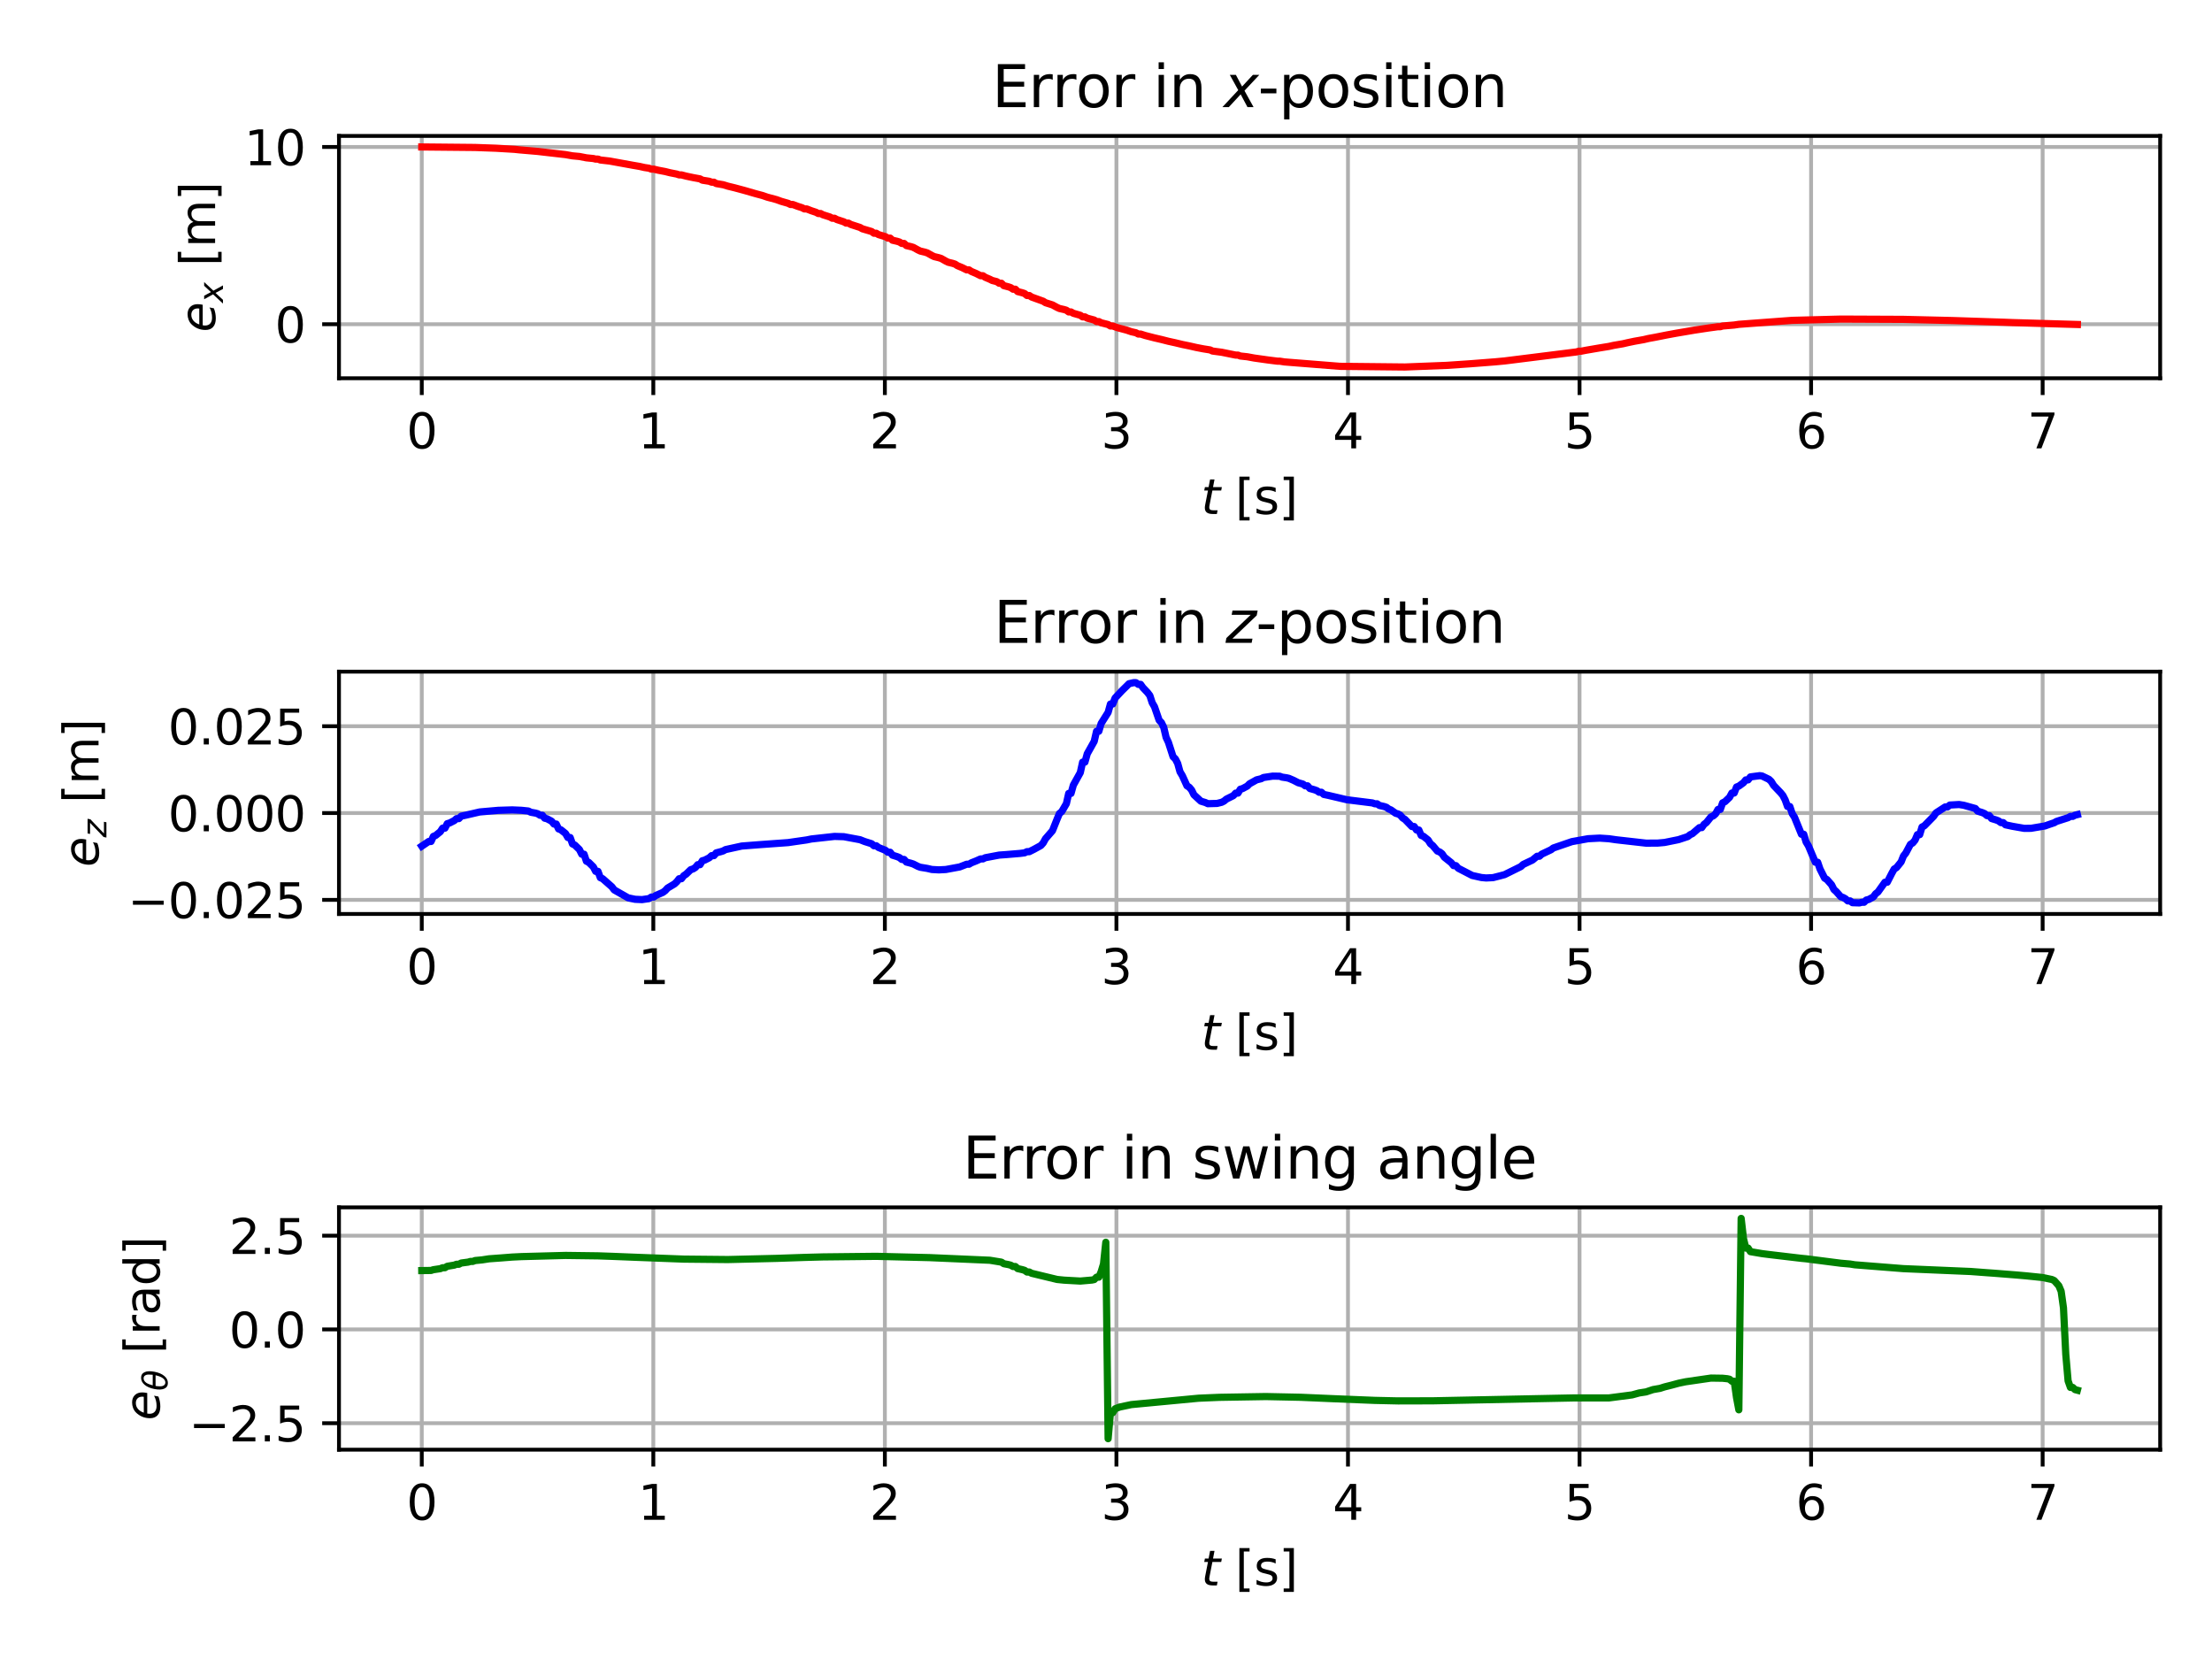 <?xml version="1.0" encoding="utf-8" standalone="no"?>
<!DOCTYPE svg PUBLIC "-//W3C//DTD SVG 1.1//EN"
  "http://www.w3.org/Graphics/SVG/1.1/DTD/svg11.dtd">
<svg xmlns:xlink="http://www.w3.org/1999/xlink" width="460.8pt" height="345.6pt" viewBox="0 0 460.8 345.6" xmlns="http://www.w3.org/2000/svg" version="1.1">
 <defs>
  <style type="text/css">*{stroke-linejoin: round; stroke-linecap: butt}</style>
 </defs>
 <g id="figure_1">
  <g id="patch_1">
   <path d="M 0 345.6 
L 460.8 345.6 
L 460.8 0 
L 0 0 
z
" style="fill: #ffffff"/>
  </g>
  <g id="axes_1">
   <g id="patch_2">
    <path d="M 70.616 78.797 
L 450 78.797 
L 450 28.32 
L 70.616 28.32 
z
" style="fill: #ffffff"/>
   </g>
   <g id="matplotlib.axis_1">
    <g id="xtick_1">
     <g id="line2d_1">
      <path d="M 87.861 78.797 
L 87.861 28.32 
" clip-path="url(#p0ee013ace6)" style="fill: none; stroke: #b0b0b0; stroke-width: 0.8; stroke-linecap: square"/>
     </g>
     <g id="line2d_2">
      <defs>
       <path id="mf0c0be186c" d="M 0 0 
L 0 3.5 
" style="stroke: #000000; stroke-width: 0.8"/>
      </defs>
      <g>
       <use xlink:href="#mf0c0be186c" x="87.861" y="78.797" style="stroke: #000000; stroke-width: 0.8"/>
      </g>
     </g>
     <g id="text_1">
      <!-- 0 -->
      <g transform="translate(84.679 93.396)scale(0.1 -0.1)">
       <defs>
        <path id="DejaVuSans-30" d="M 2034 4250 
Q 1547 4250 1301 3770 
Q 1056 3291 1056 2328 
Q 1056 1369 1301 889 
Q 1547 409 2034 409 
Q 2525 409 2770 889 
Q 3016 1369 3016 2328 
Q 3016 3291 2770 3770 
Q 2525 4250 2034 4250 
z
M 2034 4750 
Q 2819 4750 3233 4129 
Q 3647 3509 3647 2328 
Q 3647 1150 3233 529 
Q 2819 -91 2034 -91 
Q 1250 -91 836 529 
Q 422 1150 422 2328 
Q 422 3509 836 4129 
Q 1250 4750 2034 4750 
z
" transform="scale(0.016)"/>
       </defs>
       <use xlink:href="#DejaVuSans-30"/>
      </g>
     </g>
    </g>
    <g id="xtick_2">
     <g id="line2d_3">
      <path d="M 136.098 78.797 
L 136.098 28.32 
" clip-path="url(#p0ee013ace6)" style="fill: none; stroke: #b0b0b0; stroke-width: 0.8; stroke-linecap: square"/>
     </g>
     <g id="line2d_4">
      <g>
       <use xlink:href="#mf0c0be186c" x="136.098" y="78.797" style="stroke: #000000; stroke-width: 0.8"/>
      </g>
     </g>
     <g id="text_2">
      <!-- 1 -->
      <g transform="translate(132.916 93.396)scale(0.1 -0.1)">
       <defs>
        <path id="DejaVuSans-31" d="M 794 531 
L 1825 531 
L 1825 4091 
L 703 3866 
L 703 4441 
L 1819 4666 
L 2450 4666 
L 2450 531 
L 3481 531 
L 3481 0 
L 794 0 
L 794 531 
z
" transform="scale(0.016)"/>
       </defs>
       <use xlink:href="#DejaVuSans-31"/>
      </g>
     </g>
    </g>
    <g id="xtick_3">
     <g id="line2d_5">
      <path d="M 184.335 78.797 
L 184.335 28.32 
" clip-path="url(#p0ee013ace6)" style="fill: none; stroke: #b0b0b0; stroke-width: 0.8; stroke-linecap: square"/>
     </g>
     <g id="line2d_6">
      <g>
       <use xlink:href="#mf0c0be186c" x="184.335" y="78.797" style="stroke: #000000; stroke-width: 0.8"/>
      </g>
     </g>
     <g id="text_3">
      <!-- 2 -->
      <g transform="translate(181.153 93.396)scale(0.1 -0.1)">
       <defs>
        <path id="DejaVuSans-32" d="M 1228 531 
L 3431 531 
L 3431 0 
L 469 0 
L 469 531 
Q 828 903 1448 1529 
Q 2069 2156 2228 2338 
Q 2531 2678 2651 2914 
Q 2772 3150 2772 3378 
Q 2772 3750 2511 3984 
Q 2250 4219 1831 4219 
Q 1534 4219 1204 4116 
Q 875 4013 500 3803 
L 500 4441 
Q 881 4594 1212 4672 
Q 1544 4750 1819 4750 
Q 2544 4750 2975 4387 
Q 3406 4025 3406 3419 
Q 3406 3131 3298 2873 
Q 3191 2616 2906 2266 
Q 2828 2175 2409 1742 
Q 1991 1309 1228 531 
z
" transform="scale(0.016)"/>
       </defs>
       <use xlink:href="#DejaVuSans-32"/>
      </g>
     </g>
    </g>
    <g id="xtick_4">
     <g id="line2d_7">
      <path d="M 232.572 78.797 
L 232.572 28.32 
" clip-path="url(#p0ee013ace6)" style="fill: none; stroke: #b0b0b0; stroke-width: 0.8; stroke-linecap: square"/>
     </g>
     <g id="line2d_8">
      <g>
       <use xlink:href="#mf0c0be186c" x="232.572" y="78.797" style="stroke: #000000; stroke-width: 0.8"/>
      </g>
     </g>
     <g id="text_4">
      <!-- 3 -->
      <g transform="translate(229.39 93.396)scale(0.1 -0.1)">
       <defs>
        <path id="DejaVuSans-33" d="M 2597 2516 
Q 3050 2419 3304 2112 
Q 3559 1806 3559 1356 
Q 3559 666 3084 287 
Q 2609 -91 1734 -91 
Q 1441 -91 1130 -33 
Q 819 25 488 141 
L 488 750 
Q 750 597 1062 519 
Q 1375 441 1716 441 
Q 2309 441 2620 675 
Q 2931 909 2931 1356 
Q 2931 1769 2642 2001 
Q 2353 2234 1838 2234 
L 1294 2234 
L 1294 2753 
L 1863 2753 
Q 2328 2753 2575 2939 
Q 2822 3125 2822 3475 
Q 2822 3834 2567 4026 
Q 2313 4219 1838 4219 
Q 1578 4219 1281 4162 
Q 984 4106 628 3988 
L 628 4550 
Q 988 4650 1302 4700 
Q 1616 4750 1894 4750 
Q 2613 4750 3031 4423 
Q 3450 4097 3450 3541 
Q 3450 3153 3228 2886 
Q 3006 2619 2597 2516 
z
" transform="scale(0.016)"/>
       </defs>
       <use xlink:href="#DejaVuSans-33"/>
      </g>
     </g>
    </g>
    <g id="xtick_5">
     <g id="line2d_9">
      <path d="M 280.809 78.797 
L 280.809 28.32 
" clip-path="url(#p0ee013ace6)" style="fill: none; stroke: #b0b0b0; stroke-width: 0.8; stroke-linecap: square"/>
     </g>
     <g id="line2d_10">
      <g>
       <use xlink:href="#mf0c0be186c" x="280.809" y="78.797" style="stroke: #000000; stroke-width: 0.8"/>
      </g>
     </g>
     <g id="text_5">
      <!-- 4 -->
      <g transform="translate(277.627 93.396)scale(0.1 -0.1)">
       <defs>
        <path id="DejaVuSans-34" d="M 2419 4116 
L 825 1625 
L 2419 1625 
L 2419 4116 
z
M 2253 4666 
L 3047 4666 
L 3047 1625 
L 3713 1625 
L 3713 1100 
L 3047 1100 
L 3047 0 
L 2419 0 
L 2419 1100 
L 313 1100 
L 313 1709 
L 2253 4666 
z
" transform="scale(0.016)"/>
       </defs>
       <use xlink:href="#DejaVuSans-34"/>
      </g>
     </g>
    </g>
    <g id="xtick_6">
     <g id="line2d_11">
      <path d="M 329.046 78.797 
L 329.046 28.32 
" clip-path="url(#p0ee013ace6)" style="fill: none; stroke: #b0b0b0; stroke-width: 0.8; stroke-linecap: square"/>
     </g>
     <g id="line2d_12">
      <g>
       <use xlink:href="#mf0c0be186c" x="329.046" y="78.797" style="stroke: #000000; stroke-width: 0.8"/>
      </g>
     </g>
     <g id="text_6">
      <!-- 5 -->
      <g transform="translate(325.864 93.396)scale(0.1 -0.1)">
       <defs>
        <path id="DejaVuSans-35" d="M 691 4666 
L 3169 4666 
L 3169 4134 
L 1269 4134 
L 1269 2991 
Q 1406 3038 1543 3061 
Q 1681 3084 1819 3084 
Q 2600 3084 3056 2656 
Q 3513 2228 3513 1497 
Q 3513 744 3044 326 
Q 2575 -91 1722 -91 
Q 1428 -91 1123 -41 
Q 819 9 494 109 
L 494 744 
Q 775 591 1075 516 
Q 1375 441 1709 441 
Q 2250 441 2565 725 
Q 2881 1009 2881 1497 
Q 2881 1984 2565 2268 
Q 2250 2553 1709 2553 
Q 1456 2553 1204 2497 
Q 953 2441 691 2322 
L 691 4666 
z
" transform="scale(0.016)"/>
       </defs>
       <use xlink:href="#DejaVuSans-35"/>
      </g>
     </g>
    </g>
    <g id="xtick_7">
     <g id="line2d_13">
      <path d="M 377.283 78.797 
L 377.283 28.32 
" clip-path="url(#p0ee013ace6)" style="fill: none; stroke: #b0b0b0; stroke-width: 0.8; stroke-linecap: square"/>
     </g>
     <g id="line2d_14">
      <g>
       <use xlink:href="#mf0c0be186c" x="377.283" y="78.797" style="stroke: #000000; stroke-width: 0.8"/>
      </g>
     </g>
     <g id="text_7">
      <!-- 6 -->
      <g transform="translate(374.101 93.396)scale(0.1 -0.1)">
       <defs>
        <path id="DejaVuSans-36" d="M 2113 2584 
Q 1688 2584 1439 2293 
Q 1191 2003 1191 1497 
Q 1191 994 1439 701 
Q 1688 409 2113 409 
Q 2538 409 2786 701 
Q 3034 994 3034 1497 
Q 3034 2003 2786 2293 
Q 2538 2584 2113 2584 
z
M 3366 4563 
L 3366 3988 
Q 3128 4100 2886 4159 
Q 2644 4219 2406 4219 
Q 1781 4219 1451 3797 
Q 1122 3375 1075 2522 
Q 1259 2794 1537 2939 
Q 1816 3084 2150 3084 
Q 2853 3084 3261 2657 
Q 3669 2231 3669 1497 
Q 3669 778 3244 343 
Q 2819 -91 2113 -91 
Q 1303 -91 875 529 
Q 447 1150 447 2328 
Q 447 3434 972 4092 
Q 1497 4750 2381 4750 
Q 2619 4750 2861 4703 
Q 3103 4656 3366 4563 
z
" transform="scale(0.016)"/>
       </defs>
       <use xlink:href="#DejaVuSans-36"/>
      </g>
     </g>
    </g>
    <g id="xtick_8">
     <g id="line2d_15">
      <path d="M 425.52 78.797 
L 425.52 28.32 
" clip-path="url(#p0ee013ace6)" style="fill: none; stroke: #b0b0b0; stroke-width: 0.8; stroke-linecap: square"/>
     </g>
     <g id="line2d_16">
      <g>
       <use xlink:href="#mf0c0be186c" x="425.52" y="78.797" style="stroke: #000000; stroke-width: 0.8"/>
      </g>
     </g>
     <g id="text_8">
      <!-- 7 -->
      <g transform="translate(422.338 93.396)scale(0.1 -0.1)">
       <defs>
        <path id="DejaVuSans-37" d="M 525 4666 
L 3525 4666 
L 3525 4397 
L 1831 0 
L 1172 0 
L 2766 4134 
L 525 4134 
L 525 4666 
z
" transform="scale(0.016)"/>
       </defs>
       <use xlink:href="#DejaVuSans-37"/>
      </g>
     </g>
    </g>
    <g id="text_9">
     <!-- $t$ [s] -->
     <g transform="translate(250.208 107.074)scale(0.1 -0.1)">
      <defs>
       <path id="DejaVuSans-Oblique-74" d="M 2706 3500 
L 2619 3053 
L 1472 3053 
L 1100 1153 
Q 1081 1047 1072 975 
Q 1063 903 1063 863 
Q 1063 663 1183 572 
Q 1303 481 1569 481 
L 2150 481 
L 2053 0 
L 1503 0 
Q 991 0 739 200 
Q 488 400 488 806 
Q 488 878 497 964 
Q 506 1050 525 1153 
L 897 3053 
L 409 3053 
L 500 3500 
L 978 3500 
L 1172 4494 
L 1747 4494 
L 1556 3500 
L 2706 3500 
z
" transform="scale(0.016)"/>
       <path id="DejaVuSans-20" transform="scale(0.016)"/>
       <path id="DejaVuSans-5b" d="M 550 4863 
L 1875 4863 
L 1875 4416 
L 1125 4416 
L 1125 -397 
L 1875 -397 
L 1875 -844 
L 550 -844 
L 550 4863 
z
" transform="scale(0.016)"/>
       <path id="DejaVuSans-73" d="M 2834 3397 
L 2834 2853 
Q 2591 2978 2328 3040 
Q 2066 3103 1784 3103 
Q 1356 3103 1142 2972 
Q 928 2841 928 2578 
Q 928 2378 1081 2264 
Q 1234 2150 1697 2047 
L 1894 2003 
Q 2506 1872 2764 1633 
Q 3022 1394 3022 966 
Q 3022 478 2636 193 
Q 2250 -91 1575 -91 
Q 1294 -91 989 -36 
Q 684 19 347 128 
L 347 722 
Q 666 556 975 473 
Q 1284 391 1588 391 
Q 1994 391 2212 530 
Q 2431 669 2431 922 
Q 2431 1156 2273 1281 
Q 2116 1406 1581 1522 
L 1381 1569 
Q 847 1681 609 1914 
Q 372 2147 372 2553 
Q 372 3047 722 3315 
Q 1072 3584 1716 3584 
Q 2034 3584 2315 3537 
Q 2597 3491 2834 3397 
z
" transform="scale(0.016)"/>
       <path id="DejaVuSans-5d" d="M 1947 4863 
L 1947 -844 
L 622 -844 
L 622 -397 
L 1369 -397 
L 1369 4416 
L 622 4416 
L 622 4863 
L 1947 4863 
z
" transform="scale(0.016)"/>
      </defs>
      <use xlink:href="#DejaVuSans-Oblique-74" transform="translate(0 0.016)"/>
      <use xlink:href="#DejaVuSans-20" transform="translate(39.209 0.016)"/>
      <use xlink:href="#DejaVuSans-5b" transform="translate(70.996 0.016)"/>
      <use xlink:href="#DejaVuSans-73" transform="translate(110.01 0.016)"/>
      <use xlink:href="#DejaVuSans-5d" transform="translate(162.109 0.016)"/>
     </g>
    </g>
   </g>
   <g id="matplotlib.axis_2">
    <g id="ytick_1">
     <g id="line2d_17">
      <path d="M 70.616 67.539 
L 450 67.539 
" clip-path="url(#p0ee013ace6)" style="fill: none; stroke: #b0b0b0; stroke-width: 0.8; stroke-linecap: square"/>
     </g>
     <g id="line2d_18">
      <defs>
       <path id="m099d872173" d="M 0 0 
L -3.5 0 
" style="stroke: #000000; stroke-width: 0.8"/>
      </defs>
      <g>
       <use xlink:href="#m099d872173" x="70.616" y="67.539" style="stroke: #000000; stroke-width: 0.8"/>
      </g>
     </g>
     <g id="text_10">
      <!-- 0 -->
      <g transform="translate(57.254 71.338)scale(0.1 -0.1)">
       <use xlink:href="#DejaVuSans-30"/>
      </g>
     </g>
    </g>
    <g id="ytick_2">
     <g id="line2d_19">
      <path d="M 70.616 30.614 
L 450 30.614 
" clip-path="url(#p0ee013ace6)" style="fill: none; stroke: #b0b0b0; stroke-width: 0.8; stroke-linecap: square"/>
     </g>
     <g id="line2d_20">
      <g>
       <use xlink:href="#m099d872173" x="70.616" y="30.614" style="stroke: #000000; stroke-width: 0.8"/>
      </g>
     </g>
     <g id="text_11">
      <!-- 10 -->
      <g transform="translate(50.891 34.414)scale(0.1 -0.1)">
       <use xlink:href="#DejaVuSans-31"/>
       <use xlink:href="#DejaVuSans-30" x="63.623"/>
      </g>
     </g>
    </g>
    <g id="text_12">
     <!-- $e_x$ [m] -->
     <g transform="translate(44.811 69.209)rotate(-90)scale(0.1 -0.1)">
      <defs>
       <path id="DejaVuSans-Oblique-65" d="M 3078 2063 
Q 3088 2113 3092 2166 
Q 3097 2219 3097 2272 
Q 3097 2653 2873 2875 
Q 2650 3097 2266 3097 
Q 1838 3097 1509 2826 
Q 1181 2556 1013 2059 
L 3078 2063 
z
M 3578 1613 
L 903 1613 
Q 884 1494 878 1425 
Q 872 1356 872 1306 
Q 872 872 1139 634 
Q 1406 397 1894 397 
Q 2269 397 2603 481 
Q 2938 566 3225 728 
L 3116 159 
Q 2806 34 2476 -28 
Q 2147 -91 1806 -91 
Q 1078 -91 686 257 
Q 294 606 294 1247 
Q 294 1794 489 2264 
Q 684 2734 1063 3103 
Q 1306 3334 1642 3459 
Q 1978 3584 2356 3584 
Q 2950 3584 3301 3228 
Q 3653 2872 3653 2272 
Q 3653 2128 3634 1964 
Q 3616 1800 3578 1613 
z
" transform="scale(0.016)"/>
       <path id="DejaVuSans-Oblique-78" d="M 3841 3500 
L 2234 1784 
L 3219 0 
L 2559 0 
L 1819 1388 
L 531 0 
L -166 0 
L 1556 1844 
L 641 3500 
L 1300 3500 
L 1972 2234 
L 3144 3500 
L 3841 3500 
z
" transform="scale(0.016)"/>
       <path id="DejaVuSans-6d" d="M 3328 2828 
Q 3544 3216 3844 3400 
Q 4144 3584 4550 3584 
Q 5097 3584 5394 3201 
Q 5691 2819 5691 2113 
L 5691 0 
L 5113 0 
L 5113 2094 
Q 5113 2597 4934 2840 
Q 4756 3084 4391 3084 
Q 3944 3084 3684 2787 
Q 3425 2491 3425 1978 
L 3425 0 
L 2847 0 
L 2847 2094 
Q 2847 2600 2669 2842 
Q 2491 3084 2119 3084 
Q 1678 3084 1418 2786 
Q 1159 2488 1159 1978 
L 1159 0 
L 581 0 
L 581 3500 
L 1159 3500 
L 1159 2956 
Q 1356 3278 1631 3431 
Q 1906 3584 2284 3584 
Q 2666 3584 2933 3390 
Q 3200 3197 3328 2828 
z
" transform="scale(0.016)"/>
      </defs>
      <use xlink:href="#DejaVuSans-Oblique-65" transform="translate(0 0.016)"/>
      <use xlink:href="#DejaVuSans-Oblique-78" transform="translate(61.523 -16.391)scale(0.7)"/>
      <use xlink:href="#DejaVuSans-20" transform="translate(105.684 0.016)"/>
      <use xlink:href="#DejaVuSans-5b" transform="translate(137.471 0.016)"/>
      <use xlink:href="#DejaVuSans-6d" transform="translate(176.484 0.016)"/>
      <use xlink:href="#DejaVuSans-5d" transform="translate(273.896 0.016)"/>
     </g>
    </g>
   </g>
   <g id="line2d_21">
    <path d="M 87.861 30.614 
L 98.971 30.72 
L 103.318 30.878 
L 107.183 31.107 
L 108.149 31.211 
L 112.013 31.543 
L 113.945 31.767 
L 117.81 32.207 
L 119.259 32.464 
L 120.708 32.598 
L 122.157 32.879 
L 123.606 33.025 
L 124.089 33.144 
L 124.572 33.144 
L 125.055 33.328 
L 126.987 33.548 
L 131.818 34.424 
L 133.267 34.674 
L 134.233 34.894 
L 135.199 35.042 
L 135.682 35.231 
L 136.165 35.231 
L 137.131 35.462 
L 138.581 35.737 
L 139.547 35.979 
L 140.996 36.266 
L 141.479 36.434 
L 141.962 36.434 
L 142.928 36.689 
L 144.377 36.994 
L 145.826 37.261 
L 146.309 37.534 
L 147.758 37.765 
L 148.241 37.953 
L 148.724 37.953 
L 149.208 38.239 
L 150.657 38.483 
L 151.623 38.779 
L 153.072 39.133 
L 155.004 39.651 
L 157.419 40.349 
L 158.868 40.735 
L 159.835 41.072 
L 161.767 41.588 
L 162.733 41.939 
L 164.182 42.355 
L 164.665 42.596 
L 165.148 42.596 
L 166.114 42.962 
L 167.08 43.271 
L 167.563 43.521 
L 168.046 43.521 
L 169.012 43.9 
L 169.978 44.219 
L 170.462 44.477 
L 170.945 44.477 
L 171.428 44.737 
L 172.877 45.198 
L 173.36 45.463 
L 173.843 45.463 
L 174.326 45.731 
L 175.775 46.205 
L 176.258 46.478 
L 176.741 46.478 
L 177.224 46.753 
L 179.156 47.379 
L 179.639 47.66 
L 181.572 48.228 
L 182.055 48.586 
L 182.538 48.586 
L 183.021 48.874 
L 184.47 49.31 
L 184.953 49.602 
L 185.436 49.602 
L 185.919 50.043 
L 186.885 50.265 
L 187.368 50.414 
L 187.851 50.712 
L 188.334 50.712 
L 188.817 51.161 
L 189.783 51.387 
L 190.266 51.538 
L 191.232 52.07 
L 191.716 52.299 
L 192.682 52.528 
L 193.165 52.682 
L 194.131 53.222 
L 194.614 53.455 
L 195.58 53.688 
L 196.063 53.844 
L 197.029 54.392 
L 197.512 54.628 
L 198.478 54.865 
L 198.961 55.024 
L 199.444 55.341 
L 200.41 55.74 
L 201.376 56.222 
L 201.859 56.222 
L 202.343 56.545 
L 203.309 56.95 
L 204.275 57.439 
L 204.758 57.439 
L 205.241 57.767 
L 206.207 58.178 
L 206.69 58.426 
L 207.656 58.674 
L 208.139 59.005 
L 208.622 59.005 
L 209.105 59.503 
L 210.071 59.752 
L 210.554 59.918 
L 211.037 60.249 
L 211.52 60.249 
L 212.003 60.743 
L 212.97 60.989 
L 213.453 61.152 
L 213.936 61.558 
L 214.419 61.558 
L 214.902 61.88 
L 217.317 62.75 
L 217.8 63.06 
L 219.249 63.519 
L 220.215 64.043 
L 220.698 64.264 
L 221.664 64.482 
L 222.147 64.627 
L 222.63 64.984 
L 223.113 64.984 
L 223.597 65.264 
L 225.046 65.677 
L 225.529 66.014 
L 226.012 66.014 
L 226.495 66.28 
L 227.944 66.67 
L 228.427 66.989 
L 228.91 66.989 
L 229.393 67.239 
L 230.842 67.607 
L 231.325 67.908 
L 231.808 67.908 
L 232.774 68.261 
L 234.707 68.773 
L 235.673 69.104 
L 236.639 69.32 
L 237.122 69.584 
L 237.605 69.584 
L 238.571 69.894 
L 240.503 70.39 
L 241.952 70.725 
L 243.401 71.095 
L 244.851 71.41 
L 246.3 71.759 
L 247.749 72.055 
L 249.198 72.385 
L 250.647 72.665 
L 252.096 72.898 
L 252.579 73.126 
L 254.511 73.383 
L 257.41 73.97 
L 257.893 73.97 
L 258.376 74.163 
L 259.825 74.319 
L 261.274 74.586 
L 264.172 74.992 
L 266.105 75.236 
L 266.588 75.236 
L 267.554 75.393 
L 279.147 76.313 
L 292.672 76.453 
L 301.367 76.113 
L 306.197 75.786 
L 311.511 75.373 
L 313.443 75.19 
L 328.417 73.313 
L 328.9 73.16 
L 329.384 73.16 
L 330.35 72.971 
L 333.248 72.475 
L 335.18 72.161 
L 336.146 71.946 
L 338.078 71.615 
L 339.044 71.39 
L 340.494 71.087 
L 342.426 70.744 
L 343.392 70.516 
L 344.841 70.252 
L 347.256 69.772 
L 349.188 69.417 
L 353.053 68.76 
L 355.951 68.322 
L 357.883 68.059 
L 358.366 68.059 
L 358.849 67.912 
L 361.265 67.708 
L 362.231 67.562 
L 373.341 66.737 
L 383.485 66.473 
L 396.527 66.531 
L 406.671 66.773 
L 417.298 67.125 
L 419.23 67.2 
L 432.755 67.596 
L 432.755 67.596 
" clip-path="url(#p0ee013ace6)" style="fill: none; stroke: #ff0000; stroke-width: 1.5; stroke-linecap: square"/>
   </g>
   <g id="patch_3">
    <path d="M 70.616 78.797 
L 70.616 28.32 
" style="fill: none; stroke: #000000; stroke-width: 0.8; stroke-linejoin: miter; stroke-linecap: square"/>
   </g>
   <g id="patch_4">
    <path d="M 450 78.797 
L 450 28.32 
" style="fill: none; stroke: #000000; stroke-width: 0.8; stroke-linejoin: miter; stroke-linecap: square"/>
   </g>
   <g id="patch_5">
    <path d="M 70.616 78.797 
L 450 78.797 
" style="fill: none; stroke: #000000; stroke-width: 0.8; stroke-linejoin: miter; stroke-linecap: square"/>
   </g>
   <g id="patch_6">
    <path d="M 70.616 28.32 
L 450 28.32 
" style="fill: none; stroke: #000000; stroke-width: 0.8; stroke-linejoin: miter; stroke-linecap: square"/>
   </g>
   <g id="text_13">
    <!-- Error in $x$-position -->
    <g transform="translate(206.668 22.32)scale(0.12 -0.12)">
     <defs>
      <path id="DejaVuSans-45" d="M 628 4666 
L 3578 4666 
L 3578 4134 
L 1259 4134 
L 1259 2753 
L 3481 2753 
L 3481 2222 
L 1259 2222 
L 1259 531 
L 3634 531 
L 3634 0 
L 628 0 
L 628 4666 
z
" transform="scale(0.016)"/>
      <path id="DejaVuSans-72" d="M 2631 2963 
Q 2534 3019 2420 3045 
Q 2306 3072 2169 3072 
Q 1681 3072 1420 2755 
Q 1159 2438 1159 1844 
L 1159 0 
L 581 0 
L 581 3500 
L 1159 3500 
L 1159 2956 
Q 1341 3275 1631 3429 
Q 1922 3584 2338 3584 
Q 2397 3584 2469 3576 
Q 2541 3569 2628 3553 
L 2631 2963 
z
" transform="scale(0.016)"/>
      <path id="DejaVuSans-6f" d="M 1959 3097 
Q 1497 3097 1228 2736 
Q 959 2375 959 1747 
Q 959 1119 1226 758 
Q 1494 397 1959 397 
Q 2419 397 2687 759 
Q 2956 1122 2956 1747 
Q 2956 2369 2687 2733 
Q 2419 3097 1959 3097 
z
M 1959 3584 
Q 2709 3584 3137 3096 
Q 3566 2609 3566 1747 
Q 3566 888 3137 398 
Q 2709 -91 1959 -91 
Q 1206 -91 779 398 
Q 353 888 353 1747 
Q 353 2609 779 3096 
Q 1206 3584 1959 3584 
z
" transform="scale(0.016)"/>
      <path id="DejaVuSans-69" d="M 603 3500 
L 1178 3500 
L 1178 0 
L 603 0 
L 603 3500 
z
M 603 4863 
L 1178 4863 
L 1178 4134 
L 603 4134 
L 603 4863 
z
" transform="scale(0.016)"/>
      <path id="DejaVuSans-6e" d="M 3513 2113 
L 3513 0 
L 2938 0 
L 2938 2094 
Q 2938 2591 2744 2837 
Q 2550 3084 2163 3084 
Q 1697 3084 1428 2787 
Q 1159 2491 1159 1978 
L 1159 0 
L 581 0 
L 581 3500 
L 1159 3500 
L 1159 2956 
Q 1366 3272 1645 3428 
Q 1925 3584 2291 3584 
Q 2894 3584 3203 3211 
Q 3513 2838 3513 2113 
z
" transform="scale(0.016)"/>
      <path id="DejaVuSans-2d" d="M 313 2009 
L 1997 2009 
L 1997 1497 
L 313 1497 
L 313 2009 
z
" transform="scale(0.016)"/>
      <path id="DejaVuSans-70" d="M 1159 525 
L 1159 -1331 
L 581 -1331 
L 581 3500 
L 1159 3500 
L 1159 2969 
Q 1341 3281 1617 3432 
Q 1894 3584 2278 3584 
Q 2916 3584 3314 3078 
Q 3713 2572 3713 1747 
Q 3713 922 3314 415 
Q 2916 -91 2278 -91 
Q 1894 -91 1617 61 
Q 1341 213 1159 525 
z
M 3116 1747 
Q 3116 2381 2855 2742 
Q 2594 3103 2138 3103 
Q 1681 3103 1420 2742 
Q 1159 2381 1159 1747 
Q 1159 1113 1420 752 
Q 1681 391 2138 391 
Q 2594 391 2855 752 
Q 3116 1113 3116 1747 
z
" transform="scale(0.016)"/>
      <path id="DejaVuSans-74" d="M 1172 4494 
L 1172 3500 
L 2356 3500 
L 2356 3053 
L 1172 3053 
L 1172 1153 
Q 1172 725 1289 603 
Q 1406 481 1766 481 
L 2356 481 
L 2356 0 
L 1766 0 
Q 1100 0 847 248 
Q 594 497 594 1153 
L 594 3053 
L 172 3053 
L 172 3500 
L 594 3500 
L 594 4494 
L 1172 4494 
z
" transform="scale(0.016)"/>
     </defs>
     <use xlink:href="#DejaVuSans-45" transform="translate(0 0.016)"/>
     <use xlink:href="#DejaVuSans-72" transform="translate(63.184 0.016)"/>
     <use xlink:href="#DejaVuSans-72" transform="translate(104.297 0.016)"/>
     <use xlink:href="#DejaVuSans-6f" transform="translate(145.41 0.016)"/>
     <use xlink:href="#DejaVuSans-72" transform="translate(206.592 0.016)"/>
     <use xlink:href="#DejaVuSans-20" transform="translate(247.705 0.016)"/>
     <use xlink:href="#DejaVuSans-69" transform="translate(279.492 0.016)"/>
     <use xlink:href="#DejaVuSans-6e" transform="translate(307.275 0.016)"/>
     <use xlink:href="#DejaVuSans-20" transform="translate(370.654 0.016)"/>
     <use xlink:href="#DejaVuSans-Oblique-78" transform="translate(402.441 0.016)"/>
     <use xlink:href="#DejaVuSans-2d" transform="translate(461.621 0.016)"/>
     <use xlink:href="#DejaVuSans-70" transform="translate(497.705 0.016)"/>
     <use xlink:href="#DejaVuSans-6f" transform="translate(561.182 0.016)"/>
     <use xlink:href="#DejaVuSans-73" transform="translate(622.363 0.016)"/>
     <use xlink:href="#DejaVuSans-69" transform="translate(674.463 0.016)"/>
     <use xlink:href="#DejaVuSans-74" transform="translate(702.246 0.016)"/>
     <use xlink:href="#DejaVuSans-69" transform="translate(741.455 0.016)"/>
     <use xlink:href="#DejaVuSans-6f" transform="translate(769.238 0.016)"/>
     <use xlink:href="#DejaVuSans-6e" transform="translate(830.42 0.016)"/>
    </g>
   </g>
  </g>
  <g id="axes_2">
   <g id="patch_7">
    <path d="M 70.616 190.398 
L 450 190.398 
L 450 139.92 
L 70.616 139.92 
z
" style="fill: #ffffff"/>
   </g>
   <g id="matplotlib.axis_3">
    <g id="xtick_9">
     <g id="line2d_22">
      <path d="M 87.861 190.398 
L 87.861 139.92 
" clip-path="url(#p4071f5de18)" style="fill: none; stroke: #b0b0b0; stroke-width: 0.8; stroke-linecap: square"/>
     </g>
     <g id="line2d_23">
      <g>
       <use xlink:href="#mf0c0be186c" x="87.861" y="190.398" style="stroke: #000000; stroke-width: 0.8"/>
      </g>
     </g>
     <g id="text_14">
      <!-- 0 -->
      <g transform="translate(84.679 204.996)scale(0.1 -0.1)">
       <use xlink:href="#DejaVuSans-30"/>
      </g>
     </g>
    </g>
    <g id="xtick_10">
     <g id="line2d_24">
      <path d="M 136.098 190.398 
L 136.098 139.92 
" clip-path="url(#p4071f5de18)" style="fill: none; stroke: #b0b0b0; stroke-width: 0.8; stroke-linecap: square"/>
     </g>
     <g id="line2d_25">
      <g>
       <use xlink:href="#mf0c0be186c" x="136.098" y="190.398" style="stroke: #000000; stroke-width: 0.8"/>
      </g>
     </g>
     <g id="text_15">
      <!-- 1 -->
      <g transform="translate(132.916 204.996)scale(0.1 -0.1)">
       <use xlink:href="#DejaVuSans-31"/>
      </g>
     </g>
    </g>
    <g id="xtick_11">
     <g id="line2d_26">
      <path d="M 184.335 190.398 
L 184.335 139.92 
" clip-path="url(#p4071f5de18)" style="fill: none; stroke: #b0b0b0; stroke-width: 0.8; stroke-linecap: square"/>
     </g>
     <g id="line2d_27">
      <g>
       <use xlink:href="#mf0c0be186c" x="184.335" y="190.398" style="stroke: #000000; stroke-width: 0.8"/>
      </g>
     </g>
     <g id="text_16">
      <!-- 2 -->
      <g transform="translate(181.153 204.996)scale(0.1 -0.1)">
       <use xlink:href="#DejaVuSans-32"/>
      </g>
     </g>
    </g>
    <g id="xtick_12">
     <g id="line2d_28">
      <path d="M 232.572 190.398 
L 232.572 139.92 
" clip-path="url(#p4071f5de18)" style="fill: none; stroke: #b0b0b0; stroke-width: 0.8; stroke-linecap: square"/>
     </g>
     <g id="line2d_29">
      <g>
       <use xlink:href="#mf0c0be186c" x="232.572" y="190.398" style="stroke: #000000; stroke-width: 0.8"/>
      </g>
     </g>
     <g id="text_17">
      <!-- 3 -->
      <g transform="translate(229.39 204.996)scale(0.1 -0.1)">
       <use xlink:href="#DejaVuSans-33"/>
      </g>
     </g>
    </g>
    <g id="xtick_13">
     <g id="line2d_30">
      <path d="M 280.809 190.398 
L 280.809 139.92 
" clip-path="url(#p4071f5de18)" style="fill: none; stroke: #b0b0b0; stroke-width: 0.8; stroke-linecap: square"/>
     </g>
     <g id="line2d_31">
      <g>
       <use xlink:href="#mf0c0be186c" x="280.809" y="190.398" style="stroke: #000000; stroke-width: 0.8"/>
      </g>
     </g>
     <g id="text_18">
      <!-- 4 -->
      <g transform="translate(277.627 204.996)scale(0.1 -0.1)">
       <use xlink:href="#DejaVuSans-34"/>
      </g>
     </g>
    </g>
    <g id="xtick_14">
     <g id="line2d_32">
      <path d="M 329.046 190.398 
L 329.046 139.92 
" clip-path="url(#p4071f5de18)" style="fill: none; stroke: #b0b0b0; stroke-width: 0.8; stroke-linecap: square"/>
     </g>
     <g id="line2d_33">
      <g>
       <use xlink:href="#mf0c0be186c" x="329.046" y="190.398" style="stroke: #000000; stroke-width: 0.8"/>
      </g>
     </g>
     <g id="text_19">
      <!-- 5 -->
      <g transform="translate(325.864 204.996)scale(0.1 -0.1)">
       <use xlink:href="#DejaVuSans-35"/>
      </g>
     </g>
    </g>
    <g id="xtick_15">
     <g id="line2d_34">
      <path d="M 377.283 190.398 
L 377.283 139.92 
" clip-path="url(#p4071f5de18)" style="fill: none; stroke: #b0b0b0; stroke-width: 0.8; stroke-linecap: square"/>
     </g>
     <g id="line2d_35">
      <g>
       <use xlink:href="#mf0c0be186c" x="377.283" y="190.398" style="stroke: #000000; stroke-width: 0.8"/>
      </g>
     </g>
     <g id="text_20">
      <!-- 6 -->
      <g transform="translate(374.101 204.996)scale(0.1 -0.1)">
       <use xlink:href="#DejaVuSans-36"/>
      </g>
     </g>
    </g>
    <g id="xtick_16">
     <g id="line2d_36">
      <path d="M 425.52 190.398 
L 425.52 139.92 
" clip-path="url(#p4071f5de18)" style="fill: none; stroke: #b0b0b0; stroke-width: 0.8; stroke-linecap: square"/>
     </g>
     <g id="line2d_37">
      <g>
       <use xlink:href="#mf0c0be186c" x="425.52" y="190.398" style="stroke: #000000; stroke-width: 0.8"/>
      </g>
     </g>
     <g id="text_21">
      <!-- 7 -->
      <g transform="translate(422.338 204.996)scale(0.1 -0.1)">
       <use xlink:href="#DejaVuSans-37"/>
      </g>
     </g>
    </g>
    <g id="text_22">
     <!-- $t$ [s] -->
     <g transform="translate(250.208 218.674)scale(0.1 -0.1)">
      <use xlink:href="#DejaVuSans-Oblique-74" transform="translate(0 0.016)"/>
      <use xlink:href="#DejaVuSans-20" transform="translate(39.209 0.016)"/>
      <use xlink:href="#DejaVuSans-5b" transform="translate(70.996 0.016)"/>
      <use xlink:href="#DejaVuSans-73" transform="translate(110.01 0.016)"/>
      <use xlink:href="#DejaVuSans-5d" transform="translate(162.109 0.016)"/>
     </g>
    </g>
   </g>
   <g id="matplotlib.axis_4">
    <g id="ytick_3">
     <g id="line2d_38">
      <path d="M 70.616 187.458 
L 450 187.458 
" clip-path="url(#p4071f5de18)" style="fill: none; stroke: #b0b0b0; stroke-width: 0.8; stroke-linecap: square"/>
     </g>
     <g id="line2d_39">
      <g>
       <use xlink:href="#m099d872173" x="70.616" y="187.458" style="stroke: #000000; stroke-width: 0.8"/>
      </g>
     </g>
     <g id="text_23">
      <!-- −0.025 -->
      <g transform="translate(26.608 191.257)scale(0.1 -0.1)">
       <defs>
        <path id="DejaVuSans-2212" d="M 678 2272 
L 4684 2272 
L 4684 1741 
L 678 1741 
L 678 2272 
z
" transform="scale(0.016)"/>
        <path id="DejaVuSans-2e" d="M 684 794 
L 1344 794 
L 1344 0 
L 684 0 
L 684 794 
z
" transform="scale(0.016)"/>
       </defs>
       <use xlink:href="#DejaVuSans-2212"/>
       <use xlink:href="#DejaVuSans-30" x="83.789"/>
       <use xlink:href="#DejaVuSans-2e" x="147.412"/>
       <use xlink:href="#DejaVuSans-30" x="179.199"/>
       <use xlink:href="#DejaVuSans-32" x="242.822"/>
       <use xlink:href="#DejaVuSans-35" x="306.445"/>
      </g>
     </g>
    </g>
    <g id="ytick_4">
     <g id="line2d_40">
      <path d="M 70.616 169.37 
L 450 169.37 
" clip-path="url(#p4071f5de18)" style="fill: none; stroke: #b0b0b0; stroke-width: 0.8; stroke-linecap: square"/>
     </g>
     <g id="line2d_41">
      <g>
       <use xlink:href="#m099d872173" x="70.616" y="169.37" style="stroke: #000000; stroke-width: 0.8"/>
      </g>
     </g>
     <g id="text_24">
      <!-- 0.000 -->
      <g transform="translate(34.988 173.169)scale(0.1 -0.1)">
       <use xlink:href="#DejaVuSans-30"/>
       <use xlink:href="#DejaVuSans-2e" x="63.623"/>
       <use xlink:href="#DejaVuSans-30" x="95.41"/>
       <use xlink:href="#DejaVuSans-30" x="159.033"/>
       <use xlink:href="#DejaVuSans-30" x="222.656"/>
      </g>
     </g>
    </g>
    <g id="ytick_5">
     <g id="line2d_42">
      <path d="M 70.616 151.283 
L 450 151.283 
" clip-path="url(#p4071f5de18)" style="fill: none; stroke: #b0b0b0; stroke-width: 0.8; stroke-linecap: square"/>
     </g>
     <g id="line2d_43">
      <g>
       <use xlink:href="#m099d872173" x="70.616" y="151.283" style="stroke: #000000; stroke-width: 0.8"/>
      </g>
     </g>
     <g id="text_25">
      <!-- 0.025 -->
      <g transform="translate(34.988 155.082)scale(0.1 -0.1)">
       <use xlink:href="#DejaVuSans-30"/>
       <use xlink:href="#DejaVuSans-2e" x="63.623"/>
       <use xlink:href="#DejaVuSans-30" x="95.41"/>
       <use xlink:href="#DejaVuSans-32" x="159.033"/>
       <use xlink:href="#DejaVuSans-35" x="222.656"/>
      </g>
     </g>
    </g>
    <g id="text_26">
     <!-- $e_z$ [m] -->
     <g transform="translate(20.529 180.609)rotate(-90)scale(0.1 -0.1)">
      <defs>
       <path id="DejaVuSans-Oblique-7a" d="M 744 3500 
L 3475 3500 
L 3372 2975 
L 738 459 
L 2913 459 
L 2822 0 
L -19 0 
L 84 525 
L 2719 3041 
L 653 3041 
L 744 3500 
z
" transform="scale(0.016)"/>
      </defs>
      <use xlink:href="#DejaVuSans-Oblique-65" transform="translate(0 0.016)"/>
      <use xlink:href="#DejaVuSans-Oblique-7a" transform="translate(61.523 -16.391)scale(0.7)"/>
      <use xlink:href="#DejaVuSans-20" transform="translate(101.001 0.016)"/>
      <use xlink:href="#DejaVuSans-5b" transform="translate(132.788 0.016)"/>
      <use xlink:href="#DejaVuSans-6d" transform="translate(171.802 0.016)"/>
      <use xlink:href="#DejaVuSans-5d" transform="translate(269.214 0.016)"/>
     </g>
    </g>
   </g>
   <g id="line2d_44">
    <path d="M 87.861 176.271 
L 89.31 175.294 
L 89.793 175.294 
L 90.276 174.237 
L 90.759 174.039 
L 91.725 173.254 
L 92.208 172.519 
L 92.691 172.519 
L 93.174 171.581 
L 93.657 171.444 
L 94.623 170.951 
L 95.106 170.533 
L 95.589 170.533 
L 96.073 170.024 
L 97.039 169.817 
L 99.937 169.144 
L 103.801 168.805 
L 106.7 168.716 
L 108.632 168.799 
L 110.081 168.949 
L 110.564 169.204 
L 111.53 169.378 
L 112.013 169.513 
L 112.496 169.833 
L 112.979 169.833 
L 113.462 170.441 
L 113.945 170.558 
L 114.911 171.073 
L 115.394 171.661 
L 115.877 171.661 
L 116.36 172.676 
L 116.843 172.86 
L 117.81 173.635 
L 118.293 174.469 
L 118.776 174.469 
L 119.259 175.807 
L 119.742 176.038 
L 120.708 176.982 
L 121.191 177.947 
L 121.674 177.947 
L 122.157 179.401 
L 122.64 179.642 
L 123.606 180.594 
L 124.089 181.52 
L 124.572 181.52 
L 125.055 182.835 
L 125.538 183.043 
L 127.47 184.745 
L 127.954 185.386 
L 130.852 187.037 
L 132.301 187.339 
L 133.75 187.404 
L 135.199 187.195 
L 135.682 186.876 
L 136.165 186.876 
L 136.648 186.536 
L 138.097 185.9 
L 138.581 185.533 
L 139.064 185.003 
L 140.513 184.135 
L 140.996 183.678 
L 141.479 183.053 
L 141.962 183.053 
L 142.445 182.42 
L 142.928 182.103 
L 143.894 181.168 
L 144.377 181.015 
L 144.86 180.714 
L 145.343 180.129 
L 145.826 180.129 
L 146.309 179.309 
L 146.792 179.181 
L 147.758 178.691 
L 148.241 178.246 
L 148.724 178.246 
L 149.208 177.665 
L 150.174 177.413 
L 150.657 177.259 
L 151.14 176.985 
L 154.521 176.245 
L 158.385 175.946 
L 164.182 175.529 
L 165.631 175.318 
L 168.046 174.972 
L 169.012 174.774 
L 173.843 174.24 
L 175.775 174.297 
L 179.156 174.926 
L 180.122 175.306 
L 181.572 175.76 
L 182.055 176.187 
L 182.538 176.187 
L 183.021 176.555 
L 184.47 177.138 
L 184.953 177.539 
L 185.436 177.539 
L 185.919 178.148 
L 186.885 178.45 
L 187.368 178.648 
L 187.851 179.036 
L 188.334 179.036 
L 188.817 179.584 
L 189.783 179.837 
L 190.266 179.997 
L 191.232 180.489 
L 191.716 180.665 
L 193.165 180.906 
L 194.131 181.13 
L 195.58 181.209 
L 197.029 181.135 
L 199.927 180.599 
L 201.376 180.034 
L 201.859 180.034 
L 202.343 179.743 
L 203.309 179.362 
L 204.275 178.93 
L 204.758 178.93 
L 205.241 178.681 
L 208.139 178.131 
L 209.588 178.026 
L 212.486 177.783 
L 213.453 177.659 
L 213.936 177.42 
L 214.419 177.42 
L 215.385 176.936 
L 216.834 176.139 
L 217.317 175.598 
L 217.8 174.718 
L 219.249 173.051 
L 220.215 170.633 
L 220.698 169.472 
L 221.181 169.071 
L 222.147 167.416 
L 222.63 165.284 
L 223.113 165.284 
L 223.597 163.556 
L 225.046 160.947 
L 225.529 158.762 
L 226.012 158.762 
L 226.495 157.019 
L 227.944 154.435 
L 228.427 152.333 
L 228.91 152.333 
L 229.393 150.705 
L 230.842 148.402 
L 231.325 146.658 
L 231.808 146.658 
L 232.291 145.415 
L 233.74 143.866 
L 234.707 142.921 
L 235.19 142.433 
L 236.156 142.214 
L 236.639 142.215 
L 237.122 142.568 
L 237.605 142.568 
L 238.088 143.239 
L 239.054 144.263 
L 239.537 144.899 
L 240.02 146.391 
L 240.503 147.232 
L 241.469 150.04 
L 241.952 150.538 
L 242.435 151.551 
L 242.918 153.61 
L 243.401 154.638 
L 244.367 157.629 
L 244.851 158.105 
L 245.334 159.034 
L 245.817 160.775 
L 246.3 161.58 
L 247.266 163.696 
L 247.749 164.003 
L 248.232 164.577 
L 248.715 165.562 
L 250.164 166.899 
L 251.13 167.192 
L 251.613 167.423 
L 253.545 167.368 
L 254.511 167.127 
L 254.994 166.877 
L 255.478 166.472 
L 256.927 165.749 
L 257.41 165.22 
L 257.893 165.22 
L 258.376 164.41 
L 258.859 164.277 
L 259.825 163.758 
L 260.308 163.275 
L 261.274 162.738 
L 261.757 162.462 
L 262.723 162.223 
L 263.206 161.968 
L 265.138 161.678 
L 266.588 161.702 
L 267.071 161.886 
L 268.037 162.032 
L 268.52 162.146 
L 269.486 162.563 
L 270.452 163.062 
L 271.418 163.331 
L 271.901 163.701 
L 272.384 163.701 
L 272.867 164.257 
L 273.833 164.527 
L 274.316 164.703 
L 274.799 165.039 
L 275.282 165.039 
L 275.765 165.494 
L 276.732 165.696 
L 280.596 166.604 
L 285.909 167.266 
L 286.392 167.443 
L 286.876 167.443 
L 287.359 167.79 
L 288.325 168.006 
L 288.808 168.166 
L 289.291 168.53 
L 289.774 168.732 
L 290.74 169.424 
L 291.223 169.552 
L 291.706 169.817 
L 292.189 170.386 
L 292.672 170.688 
L 294.121 172.181 
L 294.604 172.181 
L 295.087 172.902 
L 295.57 172.902 
L 296.053 174.029 
L 296.536 174.221 
L 297.503 174.992 
L 297.986 175.768 
L 298.469 176.154 
L 299.435 177.296 
L 299.918 177.482 
L 300.401 177.85 
L 300.884 178.565 
L 302.333 179.727 
L 302.816 180.327 
L 303.299 180.327 
L 303.782 180.875 
L 306.68 182.374 
L 308.613 182.806 
L 309.579 182.896 
L 311.028 182.828 
L 312.477 182.457 
L 313.443 182.199 
L 316.824 180.525 
L 317.307 180.081 
L 319.24 179.166 
L 320.206 178.372 
L 320.689 178.372 
L 321.172 177.934 
L 323.104 177.02 
L 323.587 176.654 
L 327.451 175.327 
L 330.833 174.718 
L 333.248 174.595 
L 335.18 174.722 
L 336.629 174.934 
L 342.909 175.643 
L 345.324 175.63 
L 346.773 175.5 
L 349.671 174.912 
L 351.604 174.273 
L 352.087 173.882 
L 352.57 173.659 
L 354.019 172.41 
L 354.502 172.41 
L 354.985 171.727 
L 355.468 171.36 
L 356.434 170.165 
L 356.917 169.953 
L 357.4 169.522 
L 357.883 168.629 
L 358.366 168.629 
L 358.849 167.249 
L 359.332 167.017 
L 360.298 166.096 
L 360.781 165.198 
L 361.265 165.198 
L 361.748 163.952 
L 362.231 163.761 
L 363.197 163.057 
L 363.68 162.467 
L 364.163 162.467 
L 364.646 161.843 
L 366.578 161.586 
L 367.061 161.648 
L 368.51 162.349 
L 368.993 162.817 
L 369.476 163.608 
L 370.925 165.125 
L 371.408 165.711 
L 371.892 166.653 
L 372.375 168.014 
L 372.858 168.014 
L 373.341 169.474 
L 373.824 170.233 
L 375.273 173.792 
L 375.756 173.792 
L 376.239 175.397 
L 376.722 176.192 
L 378.171 179.618 
L 378.654 179.618 
L 379.137 181.019 
L 380.103 182.931 
L 380.586 183.225 
L 381.552 184.323 
L 382.035 185.292 
L 382.519 185.726 
L 383.485 186.817 
L 383.968 186.967 
L 384.451 187.24 
L 384.934 187.675 
L 385.417 187.675 
L 385.9 188.046 
L 387.349 188.094 
L 387.832 187.961 
L 388.315 187.961 
L 388.798 187.487 
L 389.281 187.377 
L 390.247 186.85 
L 390.73 186.192 
L 391.213 185.816 
L 392.662 183.787 
L 393.146 183.787 
L 394.112 181.9 
L 394.595 181.035 
L 395.078 180.74 
L 396.044 179.541 
L 396.527 178.322 
L 397.01 177.711 
L 397.976 175.896 
L 398.459 175.599 
L 398.942 175.012 
L 399.425 173.873 
L 399.908 173.873 
L 400.391 172.282 
L 400.874 172.033 
L 402.806 170.061 
L 403.289 169.353 
L 405.222 168.099 
L 405.705 168.099 
L 406.188 167.706 
L 408.12 167.596 
L 409.086 167.752 
L 411.501 168.423 
L 411.984 168.978 
L 412.95 169.279 
L 413.433 169.486 
L 413.916 169.904 
L 414.4 169.904 
L 414.883 170.522 
L 415.849 170.818 
L 416.332 171.007 
L 416.815 171.363 
L 417.298 171.363 
L 417.781 171.825 
L 419.23 172.133 
L 421.645 172.557 
L 423.094 172.553 
L 425.993 172.061 
L 426.959 171.72 
L 427.925 171.396 
L 428.408 171.119 
L 430.823 170.34 
L 431.306 170.07 
L 431.789 170.07 
L 432.272 169.816 
L 432.755 169.697 
L 432.755 169.697 
" clip-path="url(#p4071f5de18)" style="fill: none; stroke: #0000ff; stroke-width: 1.5; stroke-linecap: square"/>
   </g>
   <g id="patch_8">
    <path d="M 70.616 190.398 
L 70.616 139.92 
" style="fill: none; stroke: #000000; stroke-width: 0.8; stroke-linejoin: miter; stroke-linecap: square"/>
   </g>
   <g id="patch_9">
    <path d="M 450 190.398 
L 450 139.92 
" style="fill: none; stroke: #000000; stroke-width: 0.8; stroke-linejoin: miter; stroke-linecap: square"/>
   </g>
   <g id="patch_10">
    <path d="M 70.616 190.398 
L 450 190.398 
" style="fill: none; stroke: #000000; stroke-width: 0.8; stroke-linejoin: miter; stroke-linecap: square"/>
   </g>
   <g id="patch_11">
    <path d="M 70.616 139.92 
L 450 139.92 
" style="fill: none; stroke: #000000; stroke-width: 0.8; stroke-linejoin: miter; stroke-linecap: square"/>
   </g>
   <g id="text_27">
    <!-- Error in $z$-position -->
    <g transform="translate(207.028 133.92)scale(0.12 -0.12)">
     <use xlink:href="#DejaVuSans-45" transform="translate(0 0.016)"/>
     <use xlink:href="#DejaVuSans-72" transform="translate(63.184 0.016)"/>
     <use xlink:href="#DejaVuSans-72" transform="translate(104.297 0.016)"/>
     <use xlink:href="#DejaVuSans-6f" transform="translate(145.41 0.016)"/>
     <use xlink:href="#DejaVuSans-72" transform="translate(206.592 0.016)"/>
     <use xlink:href="#DejaVuSans-20" transform="translate(247.705 0.016)"/>
     <use xlink:href="#DejaVuSans-69" transform="translate(279.492 0.016)"/>
     <use xlink:href="#DejaVuSans-6e" transform="translate(307.275 0.016)"/>
     <use xlink:href="#DejaVuSans-20" transform="translate(370.654 0.016)"/>
     <use xlink:href="#DejaVuSans-Oblique-7a" transform="translate(402.441 0.016)"/>
     <use xlink:href="#DejaVuSans-2d" transform="translate(454.932 0.016)"/>
     <use xlink:href="#DejaVuSans-70" transform="translate(491.016 0.016)"/>
     <use xlink:href="#DejaVuSans-6f" transform="translate(554.492 0.016)"/>
     <use xlink:href="#DejaVuSans-73" transform="translate(615.674 0.016)"/>
     <use xlink:href="#DejaVuSans-69" transform="translate(667.773 0.016)"/>
     <use xlink:href="#DejaVuSans-74" transform="translate(695.557 0.016)"/>
     <use xlink:href="#DejaVuSans-69" transform="translate(734.766 0.016)"/>
     <use xlink:href="#DejaVuSans-6f" transform="translate(762.549 0.016)"/>
     <use xlink:href="#DejaVuSans-6e" transform="translate(823.73 0.016)"/>
    </g>
   </g>
  </g>
  <g id="axes_3">
   <g id="patch_12">
    <path d="M 70.616 301.998 
L 450 301.998 
L 450 251.52 
L 70.616 251.52 
z
" style="fill: #ffffff"/>
   </g>
   <g id="matplotlib.axis_5">
    <g id="xtick_17">
     <g id="line2d_45">
      <path d="M 87.861 301.998 
L 87.861 251.52 
" clip-path="url(#p9d90ce0707)" style="fill: none; stroke: #b0b0b0; stroke-width: 0.8; stroke-linecap: square"/>
     </g>
     <g id="line2d_46">
      <g>
       <use xlink:href="#mf0c0be186c" x="87.861" y="301.998" style="stroke: #000000; stroke-width: 0.8"/>
      </g>
     </g>
     <g id="text_28">
      <!-- 0 -->
      <g transform="translate(84.679 316.596)scale(0.1 -0.1)">
       <use xlink:href="#DejaVuSans-30"/>
      </g>
     </g>
    </g>
    <g id="xtick_18">
     <g id="line2d_47">
      <path d="M 136.098 301.998 
L 136.098 251.52 
" clip-path="url(#p9d90ce0707)" style="fill: none; stroke: #b0b0b0; stroke-width: 0.8; stroke-linecap: square"/>
     </g>
     <g id="line2d_48">
      <g>
       <use xlink:href="#mf0c0be186c" x="136.098" y="301.998" style="stroke: #000000; stroke-width: 0.8"/>
      </g>
     </g>
     <g id="text_29">
      <!-- 1 -->
      <g transform="translate(132.916 316.596)scale(0.1 -0.1)">
       <use xlink:href="#DejaVuSans-31"/>
      </g>
     </g>
    </g>
    <g id="xtick_19">
     <g id="line2d_49">
      <path d="M 184.335 301.998 
L 184.335 251.52 
" clip-path="url(#p9d90ce0707)" style="fill: none; stroke: #b0b0b0; stroke-width: 0.8; stroke-linecap: square"/>
     </g>
     <g id="line2d_50">
      <g>
       <use xlink:href="#mf0c0be186c" x="184.335" y="301.998" style="stroke: #000000; stroke-width: 0.8"/>
      </g>
     </g>
     <g id="text_30">
      <!-- 2 -->
      <g transform="translate(181.153 316.596)scale(0.1 -0.1)">
       <use xlink:href="#DejaVuSans-32"/>
      </g>
     </g>
    </g>
    <g id="xtick_20">
     <g id="line2d_51">
      <path d="M 232.572 301.998 
L 232.572 251.52 
" clip-path="url(#p9d90ce0707)" style="fill: none; stroke: #b0b0b0; stroke-width: 0.8; stroke-linecap: square"/>
     </g>
     <g id="line2d_52">
      <g>
       <use xlink:href="#mf0c0be186c" x="232.572" y="301.998" style="stroke: #000000; stroke-width: 0.8"/>
      </g>
     </g>
     <g id="text_31">
      <!-- 3 -->
      <g transform="translate(229.39 316.596)scale(0.1 -0.1)">
       <use xlink:href="#DejaVuSans-33"/>
      </g>
     </g>
    </g>
    <g id="xtick_21">
     <g id="line2d_53">
      <path d="M 280.809 301.998 
L 280.809 251.52 
" clip-path="url(#p9d90ce0707)" style="fill: none; stroke: #b0b0b0; stroke-width: 0.8; stroke-linecap: square"/>
     </g>
     <g id="line2d_54">
      <g>
       <use xlink:href="#mf0c0be186c" x="280.809" y="301.998" style="stroke: #000000; stroke-width: 0.8"/>
      </g>
     </g>
     <g id="text_32">
      <!-- 4 -->
      <g transform="translate(277.627 316.596)scale(0.1 -0.1)">
       <use xlink:href="#DejaVuSans-34"/>
      </g>
     </g>
    </g>
    <g id="xtick_22">
     <g id="line2d_55">
      <path d="M 329.046 301.998 
L 329.046 251.52 
" clip-path="url(#p9d90ce0707)" style="fill: none; stroke: #b0b0b0; stroke-width: 0.8; stroke-linecap: square"/>
     </g>
     <g id="line2d_56">
      <g>
       <use xlink:href="#mf0c0be186c" x="329.046" y="301.998" style="stroke: #000000; stroke-width: 0.8"/>
      </g>
     </g>
     <g id="text_33">
      <!-- 5 -->
      <g transform="translate(325.864 316.596)scale(0.1 -0.1)">
       <use xlink:href="#DejaVuSans-35"/>
      </g>
     </g>
    </g>
    <g id="xtick_23">
     <g id="line2d_57">
      <path d="M 377.283 301.998 
L 377.283 251.52 
" clip-path="url(#p9d90ce0707)" style="fill: none; stroke: #b0b0b0; stroke-width: 0.8; stroke-linecap: square"/>
     </g>
     <g id="line2d_58">
      <g>
       <use xlink:href="#mf0c0be186c" x="377.283" y="301.998" style="stroke: #000000; stroke-width: 0.8"/>
      </g>
     </g>
     <g id="text_34">
      <!-- 6 -->
      <g transform="translate(374.101 316.596)scale(0.1 -0.1)">
       <use xlink:href="#DejaVuSans-36"/>
      </g>
     </g>
    </g>
    <g id="xtick_24">
     <g id="line2d_59">
      <path d="M 425.52 301.998 
L 425.52 251.52 
" clip-path="url(#p9d90ce0707)" style="fill: none; stroke: #b0b0b0; stroke-width: 0.8; stroke-linecap: square"/>
     </g>
     <g id="line2d_60">
      <g>
       <use xlink:href="#mf0c0be186c" x="425.52" y="301.998" style="stroke: #000000; stroke-width: 0.8"/>
      </g>
     </g>
     <g id="text_35">
      <!-- 7 -->
      <g transform="translate(422.338 316.596)scale(0.1 -0.1)">
       <use xlink:href="#DejaVuSans-37"/>
      </g>
     </g>
    </g>
    <g id="text_36">
     <!-- $t$ [s] -->
     <g transform="translate(250.208 330.274)scale(0.1 -0.1)">
      <use xlink:href="#DejaVuSans-Oblique-74" transform="translate(0 0.016)"/>
      <use xlink:href="#DejaVuSans-20" transform="translate(39.209 0.016)"/>
      <use xlink:href="#DejaVuSans-5b" transform="translate(70.996 0.016)"/>
      <use xlink:href="#DejaVuSans-73" transform="translate(110.01 0.016)"/>
      <use xlink:href="#DejaVuSans-5d" transform="translate(162.109 0.016)"/>
     </g>
    </g>
   </g>
   <g id="matplotlib.axis_6">
    <g id="ytick_6">
     <g id="line2d_61">
      <path d="M 70.616 296.475 
L 450 296.475 
" clip-path="url(#p9d90ce0707)" style="fill: none; stroke: #b0b0b0; stroke-width: 0.8; stroke-linecap: square"/>
     </g>
     <g id="line2d_62">
      <g>
       <use xlink:href="#m099d872173" x="70.616" y="296.475" style="stroke: #000000; stroke-width: 0.8"/>
      </g>
     </g>
     <g id="text_37">
      <!-- −2.5 -->
      <g transform="translate(39.333 300.274)scale(0.1 -0.1)">
       <use xlink:href="#DejaVuSans-2212"/>
       <use xlink:href="#DejaVuSans-32" x="83.789"/>
       <use xlink:href="#DejaVuSans-2e" x="147.412"/>
       <use xlink:href="#DejaVuSans-35" x="179.199"/>
      </g>
     </g>
    </g>
    <g id="ytick_7">
     <g id="line2d_63">
      <path d="M 70.616 276.945 
L 450 276.945 
" clip-path="url(#p9d90ce0707)" style="fill: none; stroke: #b0b0b0; stroke-width: 0.8; stroke-linecap: square"/>
     </g>
     <g id="line2d_64">
      <g>
       <use xlink:href="#m099d872173" x="70.616" y="276.945" style="stroke: #000000; stroke-width: 0.8"/>
      </g>
     </g>
     <g id="text_38">
      <!-- 0.0 -->
      <g transform="translate(47.713 280.745)scale(0.1 -0.1)">
       <use xlink:href="#DejaVuSans-30"/>
       <use xlink:href="#DejaVuSans-2e" x="63.623"/>
       <use xlink:href="#DejaVuSans-30" x="95.41"/>
      </g>
     </g>
    </g>
    <g id="ytick_8">
     <g id="line2d_65">
      <path d="M 70.616 257.416 
L 450 257.416 
" clip-path="url(#p9d90ce0707)" style="fill: none; stroke: #b0b0b0; stroke-width: 0.8; stroke-linecap: square"/>
     </g>
     <g id="line2d_66">
      <g>
       <use xlink:href="#m099d872173" x="70.616" y="257.416" style="stroke: #000000; stroke-width: 0.8"/>
      </g>
     </g>
     <g id="text_39">
      <!-- 2.5 -->
      <g transform="translate(47.713 261.215)scale(0.1 -0.1)">
       <use xlink:href="#DejaVuSans-32"/>
       <use xlink:href="#DejaVuSans-2e" x="63.623"/>
       <use xlink:href="#DejaVuSans-35" x="95.41"/>
      </g>
     </g>
    </g>
    <g id="text_40">
     <!-- $e_\theta$ [rad] -->
     <g transform="translate(33.254 295.909)rotate(-90)scale(0.1 -0.1)">
      <defs>
       <path id="DejaVuSans-Oblique-3b8" d="M 2913 2219 
L 925 2219 
Q 791 1284 928 888 
Q 1100 400 1566 400 
Q 2034 400 2391 891 
Q 2703 1322 2913 2219 
z
M 3009 2750 
Q 3094 3638 2984 3950 
Q 2813 4444 2353 4444 
Q 1875 4444 1525 3956 
Q 1250 3563 1034 2750 
L 3009 2750 
z
M 2444 4913 
Q 3194 4913 3494 4250 
Q 3794 3591 3566 2422 
Q 3341 1256 2781 594 
Q 2225 -72 1475 -72 
Q 722 -72 425 594 
Q 128 1256 353 2422 
Q 581 3591 1134 4250 
Q 1691 4913 2444 4913 
z
" transform="scale(0.016)"/>
       <path id="DejaVuSans-61" d="M 2194 1759 
Q 1497 1759 1228 1600 
Q 959 1441 959 1056 
Q 959 750 1161 570 
Q 1363 391 1709 391 
Q 2188 391 2477 730 
Q 2766 1069 2766 1631 
L 2766 1759 
L 2194 1759 
z
M 3341 1997 
L 3341 0 
L 2766 0 
L 2766 531 
Q 2569 213 2275 61 
Q 1981 -91 1556 -91 
Q 1019 -91 701 211 
Q 384 513 384 1019 
Q 384 1609 779 1909 
Q 1175 2209 1959 2209 
L 2766 2209 
L 2766 2266 
Q 2766 2663 2505 2880 
Q 2244 3097 1772 3097 
Q 1472 3097 1187 3025 
Q 903 2953 641 2809 
L 641 3341 
Q 956 3463 1253 3523 
Q 1550 3584 1831 3584 
Q 2591 3584 2966 3190 
Q 3341 2797 3341 1997 
z
" transform="scale(0.016)"/>
       <path id="DejaVuSans-64" d="M 2906 2969 
L 2906 4863 
L 3481 4863 
L 3481 0 
L 2906 0 
L 2906 525 
Q 2725 213 2448 61 
Q 2172 -91 1784 -91 
Q 1150 -91 751 415 
Q 353 922 353 1747 
Q 353 2572 751 3078 
Q 1150 3584 1784 3584 
Q 2172 3584 2448 3432 
Q 2725 3281 2906 2969 
z
M 947 1747 
Q 947 1113 1208 752 
Q 1469 391 1925 391 
Q 2381 391 2643 752 
Q 2906 1113 2906 1747 
Q 2906 2381 2643 2742 
Q 2381 3103 1925 3103 
Q 1469 3103 1208 2742 
Q 947 2381 947 1747 
z
" transform="scale(0.016)"/>
      </defs>
      <use xlink:href="#DejaVuSans-Oblique-65" transform="translate(0 0.016)"/>
      <use xlink:href="#DejaVuSans-Oblique-3b8" transform="translate(61.523 -16.391)scale(0.7)"/>
      <use xlink:href="#DejaVuSans-20" transform="translate(107.085 0.016)"/>
      <use xlink:href="#DejaVuSans-5b" transform="translate(138.872 0.016)"/>
      <use xlink:href="#DejaVuSans-72" transform="translate(177.886 0.016)"/>
      <use xlink:href="#DejaVuSans-61" transform="translate(218.999 0.016)"/>
      <use xlink:href="#DejaVuSans-64" transform="translate(280.278 0.016)"/>
      <use xlink:href="#DejaVuSans-5d" transform="translate(343.755 0.016)"/>
     </g>
    </g>
   </g>
   <g id="line2d_67">
    <path d="M 87.861 264.684 
L 89.793 264.658 
L 90.276 264.502 
L 91.725 264.287 
L 92.208 264.089 
L 92.691 264.089 
L 93.174 263.789 
L 94.623 263.549 
L 95.106 263.368 
L 95.589 263.368 
L 96.073 263.114 
L 97.522 262.921 
L 98.005 262.78 
L 98.488 262.78 
L 98.971 262.593 
L 100.42 262.458 
L 101.869 262.233 
L 104.284 262.057 
L 106.7 261.868 
L 108.632 261.773 
L 117.81 261.528 
L 124.572 261.616 
L 127.47 261.718 
L 132.784 261.928 
L 142.445 262.295 
L 151.623 262.387 
L 161.767 262.142 
L 167.563 261.943 
L 171.428 261.838 
L 182.538 261.717 
L 193.648 261.985 
L 206.207 262.533 
L 208.622 262.928 
L 209.105 263.252 
L 210.071 263.434 
L 210.554 263.563 
L 211.037 263.838 
L 211.52 263.838 
L 212.003 264.272 
L 212.97 264.492 
L 213.453 264.636 
L 213.936 264.985 
L 214.419 264.985 
L 214.902 265.248 
L 220.215 266.533 
L 221.664 266.679 
L 225.046 266.868 
L 227.461 266.658 
L 227.944 266.556 
L 228.427 266.061 
L 228.91 266.061 
L 229.393 264.911 
L 229.876 263.315 
L 230.359 258.784 
L 230.842 299.703 
L 231.325 294.288 
L 231.808 294.288 
L 232.291 293.479 
L 233.257 293.11 
L 235.673 292.601 
L 249.681 291.274 
L 254.028 291.089 
L 263.689 290.927 
L 270.935 291.078 
L 278.181 291.392 
L 286.392 291.725 
L 291.223 291.834 
L 298.469 291.815 
L 327.934 291.212 
L 335.18 291.212 
L 340.011 290.58 
L 341.46 290.18 
L 342.909 289.956 
L 344.358 289.474 
L 345.807 289.221 
L 346.773 288.912 
L 348.222 288.549 
L 349.671 288.156 
L 351.121 287.851 
L 356.434 287.077 
L 358.849 287.114 
L 359.815 287.212 
L 360.298 287.319 
L 360.781 287.737 
L 361.265 287.737 
L 361.748 291.146 
L 362.231 293.69 
L 362.714 253.814 
L 363.197 258.006 
L 363.68 259.998 
L 364.163 259.998 
L 364.646 260.742 
L 367.061 261.151 
L 368.51 261.336 
L 375.273 262.135 
L 376.239 262.227 
L 379.62 262.658 
L 383.485 263.154 
L 385.417 263.321 
L 386.383 263.479 
L 396.527 264.282 
L 410.535 264.875 
L 413.916 265.128 
L 415.366 265.231 
L 420.196 265.613 
L 422.128 265.784 
L 425.51 266.131 
L 427.442 266.541 
L 427.925 266.758 
L 428.891 267.845 
L 429.374 268.993 
L 429.857 272.443 
L 430.34 282.137 
L 430.823 287.664 
L 431.306 289.026 
L 431.789 289.026 
L 432.272 289.483 
L 432.755 289.611 
L 432.755 289.611 
" clip-path="url(#p9d90ce0707)" style="fill: none; stroke: #008000; stroke-width: 1.5; stroke-linecap: square"/>
   </g>
   <g id="patch_13">
    <path d="M 70.616 301.998 
L 70.616 251.52 
" style="fill: none; stroke: #000000; stroke-width: 0.8; stroke-linejoin: miter; stroke-linecap: square"/>
   </g>
   <g id="patch_14">
    <path d="M 450 301.998 
L 450 251.52 
" style="fill: none; stroke: #000000; stroke-width: 0.8; stroke-linejoin: miter; stroke-linecap: square"/>
   </g>
   <g id="patch_15">
    <path d="M 70.616 301.998 
L 450 301.998 
" style="fill: none; stroke: #000000; stroke-width: 0.8; stroke-linejoin: miter; stroke-linecap: square"/>
   </g>
   <g id="patch_16">
    <path d="M 70.616 251.52 
L 450 251.52 
" style="fill: none; stroke: #000000; stroke-width: 0.8; stroke-linejoin: miter; stroke-linecap: square"/>
   </g>
   <g id="text_41">
    <!-- Error in swing angle -->
    <g transform="translate(200.538 245.52)scale(0.12 -0.12)">
     <defs>
      <path id="DejaVuSans-77" d="M 269 3500 
L 844 3500 
L 1563 769 
L 2278 3500 
L 2956 3500 
L 3675 769 
L 4391 3500 
L 4966 3500 
L 4050 0 
L 3372 0 
L 2619 2869 
L 1863 0 
L 1184 0 
L 269 3500 
z
" transform="scale(0.016)"/>
      <path id="DejaVuSans-67" d="M 2906 1791 
Q 2906 2416 2648 2759 
Q 2391 3103 1925 3103 
Q 1463 3103 1205 2759 
Q 947 2416 947 1791 
Q 947 1169 1205 825 
Q 1463 481 1925 481 
Q 2391 481 2648 825 
Q 2906 1169 2906 1791 
z
M 3481 434 
Q 3481 -459 3084 -895 
Q 2688 -1331 1869 -1331 
Q 1566 -1331 1297 -1286 
Q 1028 -1241 775 -1147 
L 775 -588 
Q 1028 -725 1275 -790 
Q 1522 -856 1778 -856 
Q 2344 -856 2625 -561 
Q 2906 -266 2906 331 
L 2906 616 
Q 2728 306 2450 153 
Q 2172 0 1784 0 
Q 1141 0 747 490 
Q 353 981 353 1791 
Q 353 2603 747 3093 
Q 1141 3584 1784 3584 
Q 2172 3584 2450 3431 
Q 2728 3278 2906 2969 
L 2906 3500 
L 3481 3500 
L 3481 434 
z
" transform="scale(0.016)"/>
      <path id="DejaVuSans-6c" d="M 603 4863 
L 1178 4863 
L 1178 0 
L 603 0 
L 603 4863 
z
" transform="scale(0.016)"/>
      <path id="DejaVuSans-65" d="M 3597 1894 
L 3597 1613 
L 953 1613 
Q 991 1019 1311 708 
Q 1631 397 2203 397 
Q 2534 397 2845 478 
Q 3156 559 3463 722 
L 3463 178 
Q 3153 47 2828 -22 
Q 2503 -91 2169 -91 
Q 1331 -91 842 396 
Q 353 884 353 1716 
Q 353 2575 817 3079 
Q 1281 3584 2069 3584 
Q 2775 3584 3186 3129 
Q 3597 2675 3597 1894 
z
M 3022 2063 
Q 3016 2534 2758 2815 
Q 2500 3097 2075 3097 
Q 1594 3097 1305 2825 
Q 1016 2553 972 2059 
L 3022 2063 
z
" transform="scale(0.016)"/>
     </defs>
     <use xlink:href="#DejaVuSans-45"/>
     <use xlink:href="#DejaVuSans-72" x="63.184"/>
     <use xlink:href="#DejaVuSans-72" x="102.547"/>
     <use xlink:href="#DejaVuSans-6f" x="141.41"/>
     <use xlink:href="#DejaVuSans-72" x="202.592"/>
     <use xlink:href="#DejaVuSans-20" x="243.705"/>
     <use xlink:href="#DejaVuSans-69" x="275.492"/>
     <use xlink:href="#DejaVuSans-6e" x="303.275"/>
     <use xlink:href="#DejaVuSans-20" x="366.654"/>
     <use xlink:href="#DejaVuSans-73" x="398.441"/>
     <use xlink:href="#DejaVuSans-77" x="450.541"/>
     <use xlink:href="#DejaVuSans-69" x="532.328"/>
     <use xlink:href="#DejaVuSans-6e" x="560.111"/>
     <use xlink:href="#DejaVuSans-67" x="623.49"/>
     <use xlink:href="#DejaVuSans-20" x="686.967"/>
     <use xlink:href="#DejaVuSans-61" x="718.754"/>
     <use xlink:href="#DejaVuSans-6e" x="780.033"/>
     <use xlink:href="#DejaVuSans-67" x="843.412"/>
     <use xlink:href="#DejaVuSans-6c" x="906.889"/>
     <use xlink:href="#DejaVuSans-65" x="934.672"/>
    </g>
   </g>
  </g>
 </g>
 <defs>
  <clipPath id="p0ee013ace6">
   <rect x="70.616" y="28.32" width="379.384" height="50.477"/>
  </clipPath>
  <clipPath id="p4071f5de18">
   <rect x="70.616" y="139.92" width="379.384" height="50.477"/>
  </clipPath>
  <clipPath id="p9d90ce0707">
   <rect x="70.616" y="251.52" width="379.384" height="50.477"/>
  </clipPath>
 </defs>
</svg>
